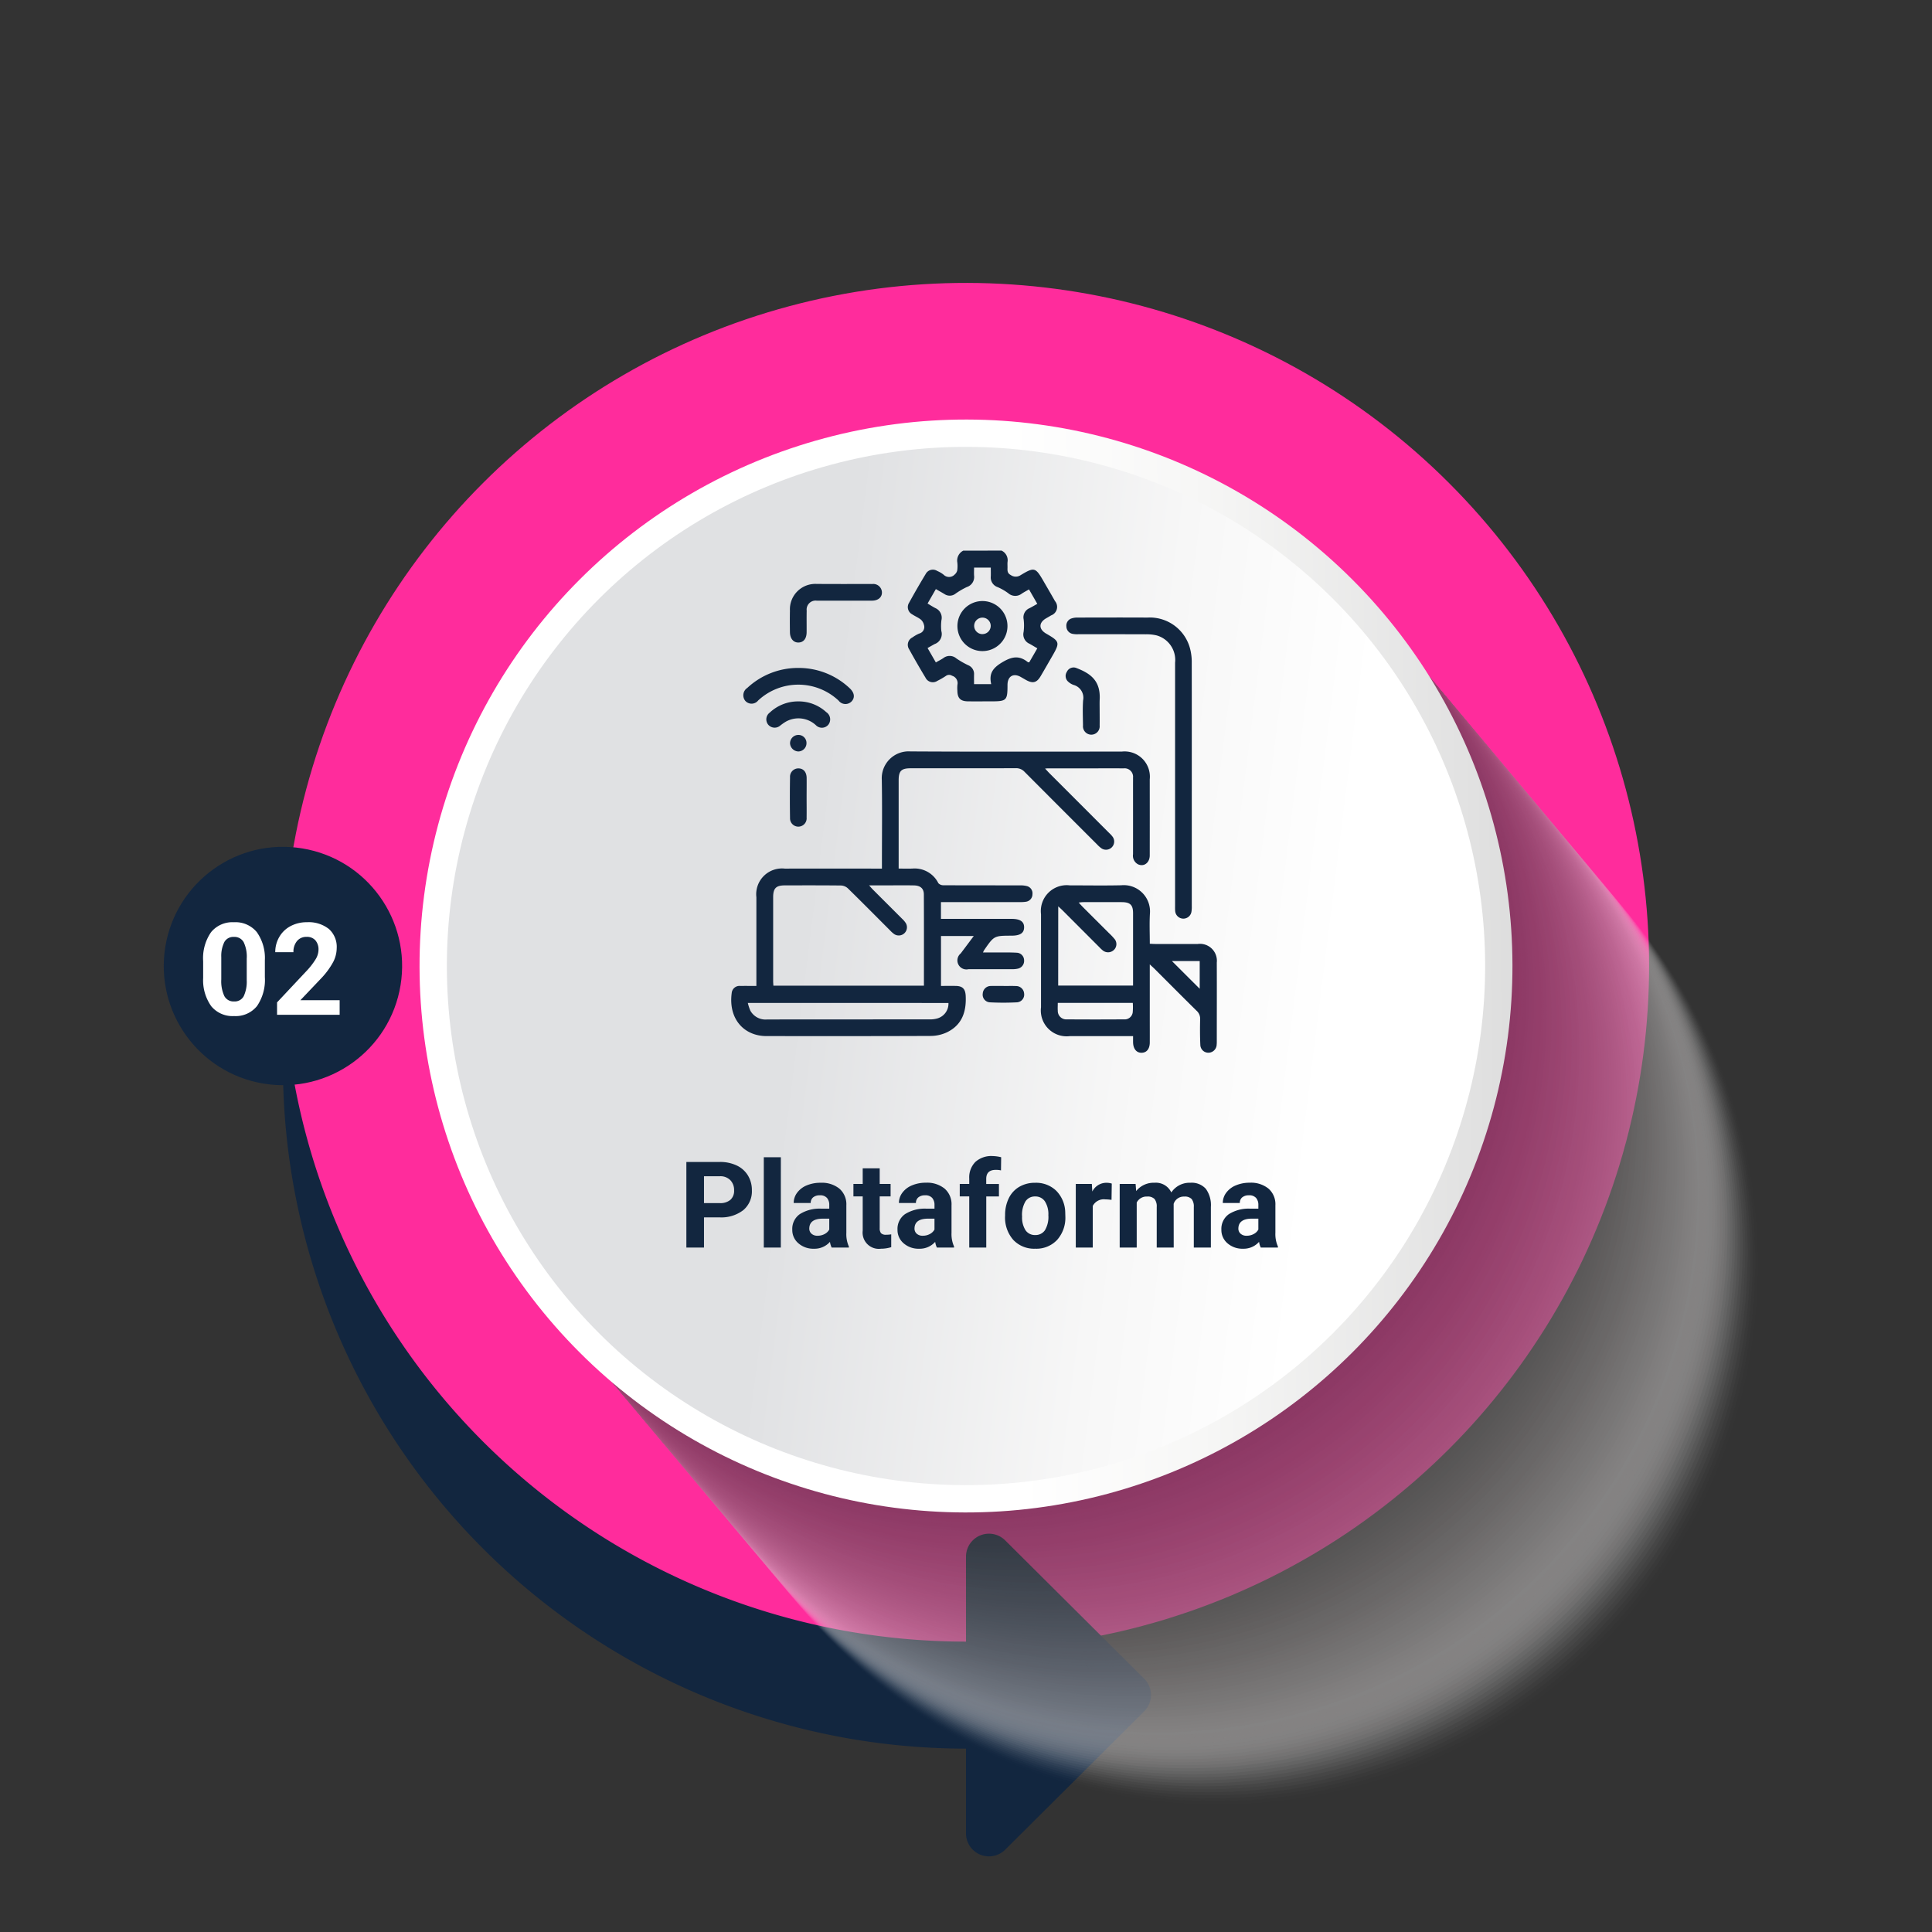 <svg xmlns="http://www.w3.org/2000/svg" xmlns:xlink="http://www.w3.org/1999/xlink" width="240.735" height="240.735" viewBox="0 0 240.735 240.735">
  <rect x="0" y="0" width="240.735" height="240.735" fill="#333333" stroke="none"/>
  <defs>
    <linearGradient id="linear-gradient" x1="0.317" y1="0.753" x2="0.831" y2="1.256" gradientUnits="objectBoundingBox">
      <stop offset="0" stop-color="#fff"/>
      <stop offset="0.231" stop-color="#f7f7f6"/>
      <stop offset="0.589" stop-color="#e1e1e1"/>
      <stop offset="1" stop-color="#c1c1c0"/>
    </linearGradient>
    <linearGradient id="linear-gradient-2" x1="0.495" y1="0.947" x2="0.182" y2="0.545" gradientUnits="objectBoundingBox">
      <stop offset="0" stop-color="#fff"/>
      <stop offset="0.38" stop-color="#f7f7f7"/>
      <stop offset="0.968" stop-color="#e1e2e4"/>
      <stop offset="0.994" stop-color="#e0e1e3"/>
    </linearGradient>
  </defs>
  <g id="Grupo_152012" data-name="Grupo 152012" transform="translate(-577.865 -1247.571)">
    <g id="Grupo_149862" data-name="Grupo 149862" transform="translate(101.77 -742.98)">
      <circle id="Elipse_5007" data-name="Elipse 5007" cx="85.113" cy="85.113" r="85.113" transform="translate(476.096 2110.919) rotate(-45)" fill="#ff2c9c"/>
      <path id="Trazado_188205" data-name="Trazado 188205" d="M833.444,749.478l-10.083,10.037-7.237,7.2a2.864,2.864,0,0,1-4.885-2.03V754.124a85.113,85.113,0,0,1-85.113-85.113q0-3.365.259-6.666a85.119,85.119,0,0,0,84.854,78.446V730.207a2.864,2.864,0,0,1,4.885-2.03l7.237,7.2,10.083,10.037A2.864,2.864,0,0,1,833.444,749.478Z" transform="translate(-214.777 1454.312)" fill="#12263f"/>
      <circle id="Elipse_5008" data-name="Elipse 5008" cx="14.85" cy="14.85" r="14.85" transform="translate(494.293 2123.171) rotate(-80.689)" fill="#12263f"/>
      <g id="Grupo_149828" data-name="Grupo 149828" transform="translate(529.27 2043.506)" opacity="0.6" style="mix-blend-mode: multiply;isolation: isolate">
        <path id="Trazado_187755" data-name="Trazado 187755" d="M900,720.613a67.261,67.261,0,1,1,67.26-67.262A67.338,67.338,0,0,1,900,720.613Z" transform="translate(-801.107 -548.382)" fill="#fff" opacity="0"/>
        <path id="Trazado_187756" data-name="Trazado 187756" d="M899.328,719.809a67.261,67.261,0,1,1,67.26-67.262A67.338,67.338,0,0,1,899.328,719.809Z" transform="translate(-800.747 -547.951)" fill="#f9f9f9" opacity="0.01"/>
        <path id="Trazado_187757" data-name="Trazado 187757" d="M898.655,719.006a67.261,67.261,0,1,1,67.26-67.262A67.338,67.338,0,0,1,898.655,719.006Z" transform="translate(-800.386 -547.522)" fill="#f4f3f3" opacity="0.02"/>
        <path id="Trazado_187758" data-name="Trazado 187758" d="M897.98,718.2a67.261,67.261,0,1,1,67.26-67.262A67.338,67.338,0,0,1,897.98,718.2Z" transform="translate(-800.025 -547.092)" fill="#f0efef" opacity="0.03"/>
        <path id="Trazado_187759" data-name="Trazado 187759" d="M897.307,717.4a67.261,67.261,0,1,1,67.26-67.262A67.337,67.337,0,0,1,897.307,717.4Z" transform="translate(-799.665 -546.662)" fill="#ecebeb" opacity="0.04"/>
        <path id="Trazado_187760" data-name="Trazado 187760" d="M896.633,716.6a67.261,67.261,0,1,1,67.26-67.262A67.338,67.338,0,0,1,896.633,716.6Z" transform="translate(-799.304 -546.232)" fill="#e9e7e7" opacity="0.05"/>
        <path id="Trazado_187761" data-name="Trazado 187761" d="M895.959,715.793a67.261,67.261,0,1,1,67.26-67.262A67.338,67.338,0,0,1,895.959,715.793Z" transform="translate(-798.944 -545.802)" fill="#e6e4e4" opacity="0.059"/>
        <path id="Trazado_187762" data-name="Trazado 187762" d="M895.285,714.99a67.261,67.261,0,1,1,67.261-67.262A67.338,67.338,0,0,1,895.285,714.99Z" transform="translate(-798.583 -545.372)" fill="#e3e1e1" opacity="0.069"/>
        <path id="Trazado_187763" data-name="Trazado 187763" d="M894.611,714.186a67.261,67.261,0,1,1,67.26-67.262A67.337,67.337,0,0,1,894.611,714.186Z" transform="translate(-798.222 -544.942)" fill="#e0dedd" opacity="0.079"/>
        <path id="Trazado_187764" data-name="Trazado 187764" d="M893.938,713.383a67.261,67.261,0,1,1,67.26-67.262A67.338,67.338,0,0,1,893.938,713.383Z" transform="translate(-797.861 -544.512)" fill="#dddbdb" opacity="0.089"/>
        <path id="Trazado_187765" data-name="Trazado 187765" d="M893.264,712.58a67.261,67.261,0,1,1,67.26-67.262A67.337,67.337,0,0,1,893.264,712.58Z" transform="translate(-797.501 -544.082)" fill="#dad8d8" opacity="0.099"/>
        <path id="Trazado_187766" data-name="Trazado 187766" d="M892.59,711.777a67.261,67.261,0,1,1,67.26-67.262A67.338,67.338,0,0,1,892.59,711.777Z" transform="translate(-797.14 -543.653)" fill="#d8d5d5" opacity="0.109"/>
        <path id="Trazado_187767" data-name="Trazado 187767" d="M891.916,710.973a67.261,67.261,0,1,1,67.26-67.262A67.338,67.338,0,0,1,891.916,710.973Z" transform="translate(-796.78 -543.222)" fill="#d5d2d2" opacity="0.119"/>
        <path id="Trazado_187768" data-name="Trazado 187768" d="M891.242,710.17a67.261,67.261,0,1,1,67.26-67.262A67.338,67.338,0,0,1,891.242,710.17Z" transform="translate(-796.419 -542.793)" fill="#d2d0cf" opacity="0.129"/>
        <path id="Trazado_187769" data-name="Trazado 187769" d="M890.568,709.367a67.261,67.261,0,1,1,67.26-67.262A67.338,67.338,0,0,1,890.568,709.367Z" transform="translate(-796.058 -542.363)" fill="#d0cdcd" opacity="0.139"/>
        <path id="Trazado_187770" data-name="Trazado 187770" d="M889.895,708.563a67.261,67.261,0,1,1,67.26-67.261A67.338,67.338,0,0,1,889.895,708.563Z" transform="translate(-795.698 -541.932)" fill="#cdcbca" opacity="0.149"/>
        <path id="Trazado_187771" data-name="Trazado 187771" d="M889.221,707.76a67.261,67.261,0,1,1,67.26-67.262A67.337,67.337,0,0,1,889.221,707.76Z" transform="translate(-795.337 -541.503)" fill="#cbc8c8" opacity="0.158"/>
        <path id="Trazado_187772" data-name="Trazado 187772" d="M888.547,706.957a67.261,67.261,0,1,1,67.26-67.262A67.338,67.338,0,0,1,888.547,706.957Z" transform="translate(-794.977 -541.073)" fill="#c8c5c5" opacity="0.168"/>
        <path id="Trazado_187773" data-name="Trazado 187773" d="M887.873,706.154a67.261,67.261,0,1,1,67.26-67.262A67.338,67.338,0,0,1,887.873,706.154Z" transform="translate(-794.616 -540.643)" fill="#c6c3c2" opacity="0.178"/>
        <path id="Trazado_187774" data-name="Trazado 187774" d="M887.2,705.35a67.261,67.261,0,1,1,67.261-67.262A67.338,67.338,0,0,1,887.2,705.35Z" transform="translate(-794.255 -540.213)" fill="#c3c0c0" opacity="0.188"/>
        <path id="Trazado_187775" data-name="Trazado 187775" d="M886.526,704.547a67.261,67.261,0,1,1,67.26-67.262A67.338,67.338,0,0,1,886.526,704.547Z" transform="translate(-793.894 -539.783)" fill="#c1bebe" opacity="0.198"/>
        <path id="Trazado_187776" data-name="Trazado 187776" d="M885.852,703.744a67.261,67.261,0,1,1,67.26-67.262A67.338,67.338,0,0,1,885.852,703.744Z" transform="translate(-793.534 -539.353)" fill="#bebbbb" opacity="0.208"/>
        <path id="Trazado_187777" data-name="Trazado 187777" d="M885.178,702.94a67.261,67.261,0,1,1,67.26-67.262A67.337,67.337,0,0,1,885.178,702.94Z" transform="translate(-793.173 -538.923)" fill="#bcb9b9" opacity="0.218"/>
        <path id="Trazado_187778" data-name="Trazado 187778" d="M884.5,702.137a67.261,67.261,0,1,1,67.26-67.262A67.337,67.337,0,0,1,884.5,702.137Z" transform="translate(-792.813 -538.493)" fill="#bab7b6" opacity="0.228"/>
        <path id="Trazado_187779" data-name="Trazado 187779" d="M883.83,701.334a67.261,67.261,0,1,1,67.26-67.262A67.338,67.338,0,0,1,883.83,701.334Z" transform="translate(-792.452 -538.064)" fill="#b8b4b4" opacity="0.238"/>
        <path id="Trazado_187780" data-name="Trazado 187780" d="M883.156,700.53a67.261,67.261,0,1,1,67.261-67.262A67.338,67.338,0,0,1,883.156,700.53Z" transform="translate(-792.091 -537.633)" fill="#b5b2b2" opacity="0.248"/>
        <path id="Trazado_187781" data-name="Trazado 187781" d="M882.483,699.727a67.261,67.261,0,1,1,67.26-67.262A67.338,67.338,0,0,1,882.483,699.727Z" transform="translate(-791.73 -537.203)" fill="#b3b0af" opacity="0.257"/>
        <path id="Trazado_187782" data-name="Trazado 187782" d="M881.809,698.924a67.261,67.261,0,1,1,67.26-67.262A67.338,67.338,0,0,1,881.809,698.924Z" transform="translate(-791.37 -536.774)" fill="#b1adad" opacity="0.267"/>
        <path id="Trazado_187783" data-name="Trazado 187783" d="M881.135,698.121a67.261,67.261,0,1,1,67.26-67.262A67.337,67.337,0,0,1,881.135,698.121Z" transform="translate(-791.01 -536.344)" fill="#afabab" opacity="0.277"/>
        <path id="Trazado_187784" data-name="Trazado 187784" d="M880.461,697.317a67.261,67.261,0,1,1,67.26-67.262A67.337,67.337,0,0,1,880.461,697.317Z" transform="translate(-790.649 -535.914)" fill="#ada9a9" opacity="0.287"/>
        <path id="Trazado_187785" data-name="Trazado 187785" d="M879.787,696.514a67.261,67.261,0,1,1,67.26-67.262A67.338,67.338,0,0,1,879.787,696.514Z" transform="translate(-790.288 -535.484)" fill="#aaa7a6" opacity="0.297"/>
        <path id="Trazado_187786" data-name="Trazado 187786" d="M879.113,695.711a67.261,67.261,0,1,1,67.261-67.262A67.338,67.338,0,0,1,879.113,695.711Z" transform="translate(-789.927 -535.054)" fill="#a8a4a4" opacity="0.307"/>
        <path id="Trazado_187787" data-name="Trazado 187787" d="M878.44,694.908a67.261,67.261,0,1,1,67.26-67.262A67.338,67.338,0,0,1,878.44,694.908Z" transform="translate(-789.567 -534.624)" fill="#a6a2a2" opacity="0.317"/>
        <path id="Trazado_187788" data-name="Trazado 187788" d="M877.766,694.1a67.261,67.261,0,1,1,67.26-67.262A67.338,67.338,0,0,1,877.766,694.1Z" transform="translate(-789.206 -534.194)" fill="#a4a0a0" opacity="0.327"/>
        <path id="Trazado_187789" data-name="Trazado 187789" d="M877.092,693.3a67.261,67.261,0,1,1,67.26-67.262A67.337,67.337,0,0,1,877.092,693.3Z" transform="translate(-788.846 -533.764)" fill="#a29e9e" opacity="0.337"/>
        <path id="Trazado_187790" data-name="Trazado 187790" d="M876.418,692.5a67.261,67.261,0,1,1,67.26-67.262A67.337,67.337,0,0,1,876.418,692.5Z" transform="translate(-788.485 -533.334)" fill="#a09c9c" opacity="0.347"/>
        <path id="Trazado_187791" data-name="Trazado 187791" d="M875.744,691.694A67.261,67.261,0,1,1,943,624.433,67.338,67.338,0,0,1,875.744,691.694Z" transform="translate(-788.124 -532.904)" fill="#9e9a9a" opacity="0.356"/>
        <path id="Trazado_187792" data-name="Trazado 187792" d="M875.07,690.891a67.261,67.261,0,1,1,67.26-67.262A67.338,67.338,0,0,1,875.07,690.891Z" transform="translate(-787.763 -532.474)" fill="#9c9898" opacity="0.366"/>
        <path id="Trazado_187793" data-name="Trazado 187793" d="M874.4,690.088a67.261,67.261,0,1,1,67.26-67.262A67.338,67.338,0,0,1,874.4,690.088Z" transform="translate(-787.403 -532.044)" fill="#9a9696" opacity="0.376"/>
        <path id="Trazado_187794" data-name="Trazado 187794" d="M873.723,689.284a67.261,67.261,0,1,1,67.26-67.262A67.338,67.338,0,0,1,873.723,689.284Z" transform="translate(-787.042 -531.614)" fill="#989494" opacity="0.386"/>
        <path id="Trazado_187795" data-name="Trazado 187795" d="M873.049,688.481a67.261,67.261,0,1,1,67.26-67.262A67.337,67.337,0,0,1,873.049,688.481Z" transform="translate(-786.682 -531.184)" fill="#969292" opacity="0.396"/>
        <path id="Trazado_187796" data-name="Trazado 187796" d="M872.375,687.678a67.261,67.261,0,1,1,67.26-67.262A67.337,67.337,0,0,1,872.375,687.678Z" transform="translate(-786.321 -530.755)" fill="#949090" opacity="0.406"/>
        <path id="Trazado_187797" data-name="Trazado 187797" d="M871.7,686.875a67.261,67.261,0,1,1,67.26-67.262A67.338,67.338,0,0,1,871.7,686.875Z" transform="translate(-785.96 -530.325)" fill="#928e8e" opacity="0.416"/>
        <path id="Trazado_187798" data-name="Trazado 187798" d="M871.027,686.071a67.261,67.261,0,1,1,67.26-67.262A67.338,67.338,0,0,1,871.027,686.071Z" transform="translate(-785.6 -529.895)" fill="#908c8c" opacity="0.426"/>
        <path id="Trazado_187799" data-name="Trazado 187799" d="M870.353,685.268a67.261,67.261,0,1,1,67.261-67.262A67.338,67.338,0,0,1,870.353,685.268Z" transform="translate(-785.239 -529.465)" fill="#8e8a8a" opacity="0.436"/>
        <path id="Trazado_187800" data-name="Trazado 187800" d="M869.68,684.465A67.261,67.261,0,1,1,936.94,617.2,67.338,67.338,0,0,1,869.68,684.465Z" transform="translate(-784.878 -529.035)" fill="#8c8888" opacity="0.446"/>
        <path id="Trazado_187801" data-name="Trazado 187801" d="M869.006,683.662a67.261,67.261,0,1,1,67.26-67.262A67.338,67.338,0,0,1,869.006,683.662Z" transform="translate(-784.517 -528.605)" fill="#8b8787" opacity="0.455"/>
        <path id="Trazado_187802" data-name="Trazado 187802" d="M868.332,682.858a67.261,67.261,0,1,1,67.26-67.262A67.337,67.337,0,0,1,868.332,682.858Z" transform="translate(-784.157 -528.175)" fill="#898585" opacity="0.465"/>
        <path id="Trazado_187803" data-name="Trazado 187803" d="M867.658,682.055a67.261,67.261,0,1,1,67.26-67.262A67.338,67.338,0,0,1,867.658,682.055Z" transform="translate(-783.797 -527.745)" fill="#878383" opacity="0.475"/>
        <path id="Trazado_187804" data-name="Trazado 187804" d="M866.984,681.252a67.261,67.261,0,1,1,67.26-67.262A67.338,67.338,0,0,1,866.984,681.252Z" transform="translate(-783.436 -527.315)" fill="#858181" opacity="0.485"/>
        <path id="Trazado_187805" data-name="Trazado 187805" d="M866.31,680.448a67.261,67.261,0,1,1,67.261-67.261A67.338,67.338,0,0,1,866.31,680.448Z" transform="translate(-783.075 -526.885)" fill="#847f7f" opacity="0.495"/>
        <path id="Trazado_187806" data-name="Trazado 187806" d="M865.637,679.645a67.261,67.261,0,1,1,67.26-67.262A67.338,67.338,0,0,1,865.637,679.645Z" transform="translate(-782.714 -526.455)" fill="#827e7e" opacity="0.505"/>
        <path id="Trazado_187807" data-name="Trazado 187807" d="M864.963,678.842a67.261,67.261,0,1,1,67.26-67.262A67.338,67.338,0,0,1,864.963,678.842Z" transform="translate(-782.354 -526.025)" fill="#807c7c" opacity="0.515"/>
        <path id="Trazado_187808" data-name="Trazado 187808" d="M864.289,678.039a67.261,67.261,0,1,1,67.26-67.262A67.337,67.337,0,0,1,864.289,678.039Z" transform="translate(-781.994 -525.596)" fill="#7e7a7a" opacity="0.525"/>
        <path id="Trazado_187809" data-name="Trazado 187809" d="M863.615,677.235a67.261,67.261,0,1,1,67.26-67.262A67.338,67.338,0,0,1,863.615,677.235Z" transform="translate(-781.633 -525.165)" fill="#7c7879" opacity="0.535"/>
        <path id="Trazado_187810" data-name="Trazado 187810" d="M862.941,676.432A67.261,67.261,0,1,1,930.2,609.17,67.338,67.338,0,0,1,862.941,676.432Z" transform="translate(-781.272 -524.736)" fill="#7b7777" opacity="0.545"/>
        <path id="Trazado_187811" data-name="Trazado 187811" d="M862.267,675.629a67.261,67.261,0,1,1,67.261-67.262A67.338,67.338,0,0,1,862.267,675.629Z" transform="translate(-780.911 -524.306)" fill="#797575" opacity="0.554"/>
        <path id="Trazado_187812" data-name="Trazado 187812" d="M861.594,674.825a67.261,67.261,0,1,1,67.26-67.262A67.338,67.338,0,0,1,861.594,674.825Z" transform="translate(-780.55 -523.875)" fill="#777474" opacity="0.564"/>
        <path id="Trazado_187813" data-name="Trazado 187813" d="M860.92,674.022a67.261,67.261,0,1,1,67.26-67.262A67.338,67.338,0,0,1,860.92,674.022Z" transform="translate(-780.19 -523.446)" fill="#767272" opacity="0.574"/>
        <path id="Trazado_187814" data-name="Trazado 187814" d="M860.246,673.219a67.261,67.261,0,1,1,67.26-67.262A67.337,67.337,0,0,1,860.246,673.219Z" transform="translate(-779.829 -523.016)" fill="#747070" opacity="0.584"/>
        <path id="Trazado_187815" data-name="Trazado 187815" d="M859.572,672.416a67.261,67.261,0,1,1,67.26-67.262A67.338,67.338,0,0,1,859.572,672.416Z" transform="translate(-779.469 -522.586)" fill="#726f6f" opacity="0.594"/>
        <path id="Trazado_187816" data-name="Trazado 187816" d="M858.9,671.612a67.261,67.261,0,1,1,67.26-67.262A67.338,67.338,0,0,1,858.9,671.612Z" transform="translate(-779.108 -522.156)" fill="#716d6d" opacity="0.604"/>
        <path id="Trazado_187817" data-name="Trazado 187817" d="M858.224,670.809a67.261,67.261,0,1,1,67.26-67.262A67.338,67.338,0,0,1,858.224,670.809Z" transform="translate(-778.747 -521.726)" fill="#6f6c6c" opacity="0.614"/>
        <path id="Trazado_187818" data-name="Trazado 187818" d="M857.551,670.006a67.261,67.261,0,1,1,67.26-67.262A67.338,67.338,0,0,1,857.551,670.006Z" transform="translate(-778.387 -521.296)" fill="#6e6a6a" opacity="0.624"/>
        <path id="Trazado_187819" data-name="Trazado 187819" d="M856.876,669.2a67.261,67.261,0,1,1,67.26-67.262A67.338,67.338,0,0,1,856.876,669.2Z" transform="translate(-778.026 -520.866)" fill="#6c6969" opacity="0.634"/>
        <path id="Trazado_187820" data-name="Trazado 187820" d="M856.2,668.4a67.261,67.261,0,1,1,67.26-67.262A67.338,67.338,0,0,1,856.2,668.4Z" transform="translate(-777.665 -520.436)" fill="#6b6767" opacity="0.644"/>
        <path id="Trazado_187821" data-name="Trazado 187821" d="M855.529,667.6a67.261,67.261,0,1,1,67.26-67.262A67.338,67.338,0,0,1,855.529,667.6Z" transform="translate(-777.305 -520.007)" fill="#696666" opacity="0.653"/>
        <path id="Trazado_187822" data-name="Trazado 187822" d="M854.855,666.793a67.261,67.261,0,1,1,67.26-67.262A67.338,67.338,0,0,1,854.855,666.793Z" transform="translate(-776.944 -519.577)" fill="#686464" opacity="0.663"/>
        <path id="Trazado_187823" data-name="Trazado 187823" d="M854.181,665.989a67.261,67.261,0,1,1,67.26-67.262A67.338,67.338,0,0,1,854.181,665.989Z" transform="translate(-776.583 -519.146)" fill="#666363" opacity="0.673"/>
        <path id="Trazado_187824" data-name="Trazado 187824" d="M853.508,665.186a67.261,67.261,0,1,1,67.26-67.262A67.338,67.338,0,0,1,853.508,665.186Z" transform="translate(-776.223 -518.717)" fill="#656261" opacity="0.683"/>
        <path id="Trazado_187825" data-name="Trazado 187825" d="M852.834,664.383a67.261,67.261,0,1,1,67.26-67.262A67.338,67.338,0,0,1,852.834,664.383Z" transform="translate(-775.862 -518.287)" fill="#646060" opacity="0.693"/>
        <path id="Trazado_187826" data-name="Trazado 187826" d="M852.16,663.579a67.261,67.261,0,1,1,67.26-67.262A67.338,67.338,0,0,1,852.16,663.579Z" transform="translate(-775.502 -517.857)" fill="#625f5f" opacity="0.703"/>
        <path id="Trazado_187827" data-name="Trazado 187827" d="M851.486,662.776a67.261,67.261,0,1,1,67.26-67.262A67.337,67.337,0,0,1,851.486,662.776Z" transform="translate(-775.141 -517.427)" fill="#615d5d" opacity="0.713"/>
        <path id="Trazado_187828" data-name="Trazado 187828" d="M850.812,661.973a67.261,67.261,0,1,1,67.26-67.262A67.338,67.338,0,0,1,850.812,661.973Z" transform="translate(-774.78 -516.997)" fill="#5f5c5c" opacity="0.723"/>
        <path id="Trazado_187829" data-name="Trazado 187829" d="M850.138,661.17A67.261,67.261,0,1,1,917.4,593.908,67.338,67.338,0,0,1,850.138,661.17Z" transform="translate(-774.42 -516.567)" fill="#5e5b5b" opacity="0.733"/>
        <path id="Trazado_187830" data-name="Trazado 187830" d="M849.465,660.366a67.261,67.261,0,1,1,67.26-67.262A67.338,67.338,0,0,1,849.465,660.366Z" transform="translate(-774.059 -516.137)" fill="#5d5959" opacity="0.743"/>
        <path id="Trazado_187831" data-name="Trazado 187831" d="M848.791,659.563a67.261,67.261,0,1,1,67.26-67.262A67.338,67.338,0,0,1,848.791,659.563Z" transform="translate(-773.698 -515.707)" fill="#5b5858" opacity="0.752"/>
        <path id="Trazado_187832" data-name="Trazado 187832" d="M848.117,658.76a67.261,67.261,0,1,1,67.26-67.262A67.338,67.338,0,0,1,848.117,658.76Z" transform="translate(-773.338 -515.277)" fill="#5a5757" opacity="0.762"/>
        <path id="Trazado_187833" data-name="Trazado 187833" d="M847.443,657.957A67.261,67.261,0,1,1,914.7,590.7,67.338,67.338,0,0,1,847.443,657.957Z" transform="translate(-772.977 -514.848)" fill="#585655" opacity="0.772"/>
        <path id="Trazado_187834" data-name="Trazado 187834" d="M846.769,657.153a67.261,67.261,0,1,1,67.26-67.262A67.338,67.338,0,0,1,846.769,657.153Z" transform="translate(-772.617 -514.417)" fill="#575454" opacity="0.782"/>
        <path id="Trazado_187835" data-name="Trazado 187835" d="M846.1,656.35a67.261,67.261,0,1,1,67.261-67.262A67.338,67.338,0,0,1,846.1,656.35Z" transform="translate(-772.256 -513.987)" fill="#565353" opacity="0.792"/>
        <path id="Trazado_187836" data-name="Trazado 187836" d="M845.421,655.547a67.261,67.261,0,1,1,67.261-67.262A67.338,67.338,0,0,1,845.421,655.547Z" transform="translate(-771.895 -513.558)" fill="#545252" opacity="0.802"/>
        <path id="Trazado_187837" data-name="Trazado 187837" d="M844.748,654.743a67.261,67.261,0,1,1,67.26-67.262A67.338,67.338,0,0,1,844.748,654.743Z" transform="translate(-771.534 -513.127)" fill="#535151" opacity="0.812"/>
        <path id="Trazado_187838" data-name="Trazado 187838" d="M844.074,653.94a67.261,67.261,0,1,1,67.26-67.262A67.337,67.337,0,0,1,844.074,653.94Z" transform="translate(-771.174 -512.698)" fill="#52504f" opacity="0.822"/>
        <path id="Trazado_187839" data-name="Trazado 187839" d="M843.4,653.137a67.261,67.261,0,1,1,67.26-67.262A67.337,67.337,0,0,1,843.4,653.137Z" transform="translate(-770.813 -512.268)" fill="#514e4e" opacity="0.832"/>
        <path id="Trazado_187840" data-name="Trazado 187840" d="M842.726,652.333a67.261,67.261,0,1,1,67.26-67.261A67.337,67.337,0,0,1,842.726,652.333Z" transform="translate(-770.453 -511.838)" fill="#4f4d4d" opacity="0.842"/>
        <path id="Trazado_187841" data-name="Trazado 187841" d="M842.052,651.53a67.261,67.261,0,1,1,67.26-67.262A67.338,67.338,0,0,1,842.052,651.53Z" transform="translate(-770.092 -511.408)" fill="#4e4c4c" opacity="0.851"/>
        <path id="Trazado_187842" data-name="Trazado 187842" d="M841.378,650.727a67.261,67.261,0,1,1,67.261-67.262A67.338,67.338,0,0,1,841.378,650.727Z" transform="translate(-769.731 -510.978)" fill="#4d4b4b" opacity="0.861"/>
        <path id="Trazado_187843" data-name="Trazado 187843" d="M840.7,649.924a67.261,67.261,0,1,1,67.26-67.262A67.338,67.338,0,0,1,840.7,649.924Z" transform="translate(-769.37 -510.548)" fill="#4c4a4a" opacity="0.871"/>
        <path id="Trazado_187844" data-name="Trazado 187844" d="M840.031,649.12a67.261,67.261,0,1,1,67.26-67.262A67.338,67.338,0,0,1,840.031,649.12Z" transform="translate(-769.01 -510.118)" fill="#4b4949" opacity="0.881"/>
        <path id="Trazado_187845" data-name="Trazado 187845" d="M839.357,648.317a67.261,67.261,0,1,1,67.26-67.262A67.337,67.337,0,0,1,839.357,648.317Z" transform="translate(-768.649 -509.688)" fill="#494848" opacity="0.891"/>
        <path id="Trazado_187846" data-name="Trazado 187846" d="M838.683,647.514a67.261,67.261,0,1,1,67.26-67.262A67.338,67.338,0,0,1,838.683,647.514Z" transform="translate(-768.289 -509.258)" fill="#484747" opacity="0.901"/>
        <path id="Trazado_187847" data-name="Trazado 187847" d="M838.009,646.711a67.261,67.261,0,1,1,67.26-67.262A67.338,67.338,0,0,1,838.009,646.711Z" transform="translate(-767.928 -508.829)" fill="#474646" opacity="0.911"/>
        <path id="Trazado_187848" data-name="Trazado 187848" d="M837.335,645.907A67.261,67.261,0,1,1,904.6,578.645,67.338,67.338,0,0,1,837.335,645.907Z" transform="translate(-767.567 -508.398)" fill="#464545" opacity="0.921"/>
        <path id="Trazado_187849" data-name="Trazado 187849" d="M836.661,645.1a67.261,67.261,0,1,1,67.26-67.262A67.338,67.338,0,0,1,836.661,645.1Z" transform="translate(-767.206 -507.968)" fill="#454444" opacity="0.931"/>
        <path id="Trazado_187850" data-name="Trazado 187850" d="M835.988,644.3a67.261,67.261,0,1,1,67.26-67.262A67.338,67.338,0,0,1,835.988,644.3Z" transform="translate(-766.846 -507.539)" fill="#444343" opacity="0.941"/>
        <path id="Trazado_187851" data-name="Trazado 187851" d="M835.314,643.5a67.261,67.261,0,1,1,67.26-67.261A67.337,67.337,0,0,1,835.314,643.5Z" transform="translate(-766.486 -507.108)" fill="#424242" opacity="0.95"/>
        <path id="Trazado_187852" data-name="Trazado 187852" d="M834.64,642.694a67.261,67.261,0,1,1,67.26-67.262A67.338,67.338,0,0,1,834.64,642.694Z" transform="translate(-766.125 -506.679)" fill="#414141" opacity="0.96"/>
        <path id="Trazado_187853" data-name="Trazado 187853" d="M833.966,641.891a67.261,67.261,0,1,1,67.26-67.262A67.338,67.338,0,0,1,833.966,641.891Z" transform="translate(-765.764 -506.249)" fill="#404040" opacity="0.97"/>
        <path id="Trazado_187854" data-name="Trazado 187854" d="M833.292,641.087a67.261,67.261,0,1,1,67.261-67.262A67.338,67.338,0,0,1,833.292,641.087Z" transform="translate(-765.403 -505.819)" fill="#3f3f3f" opacity="0.98"/>
        <path id="Trazado_187855" data-name="Trazado 187855" d="M832.619,640.284a67.261,67.261,0,1,1,67.26-67.262A67.338,67.338,0,0,1,832.619,640.284Z" transform="translate(-765.043 -505.389)" fill="#3e3e3e" opacity="0.99"/>
        <path id="Trazado_187856" data-name="Trazado 187856" d="M831.945,639.481a67.261,67.261,0,1,1,67.26-67.262A67.338,67.338,0,0,1,831.945,639.481Z" transform="translate(-764.682 -504.959)" fill="#3d3d3d"/>
      </g>
      <g id="Grupo_149829" data-name="Grupo 149829" transform="translate(500.169 2014.625)">
        <g id="Grupo_149805" data-name="Grupo 149805" transform="translate(0 0)">
          <circle id="Elipse_4997" data-name="Elipse 4997" cx="68.09" cy="68.09" r="68.09" transform="translate(0 96.294) rotate(-45)" fill="url(#linear-gradient)"/>
          <circle id="Elipse_4998" data-name="Elipse 4998" cx="64.686" cy="64.686" r="64.686" transform="translate(4.815 96.294) rotate(-45)" fill="url(#linear-gradient-2)"/>
        </g>
        <path id="Trazado_194447" data-name="Trazado 194447" d="M3.149-3.757V0H.952V-10.664h4.16a4.813,4.813,0,0,1,2.113.439,3.238,3.238,0,0,1,1.4,1.249,3.482,3.482,0,0,1,.491,1.842A3.062,3.062,0,0,1,8.046-4.662a4.469,4.469,0,0,1-2.97.9Zm0-1.78H5.112a1.93,1.93,0,0,0,1.329-.41A1.492,1.492,0,0,0,6.9-7.119a1.759,1.759,0,0,0-.461-1.267,1.724,1.724,0,0,0-1.274-.5H3.149ZM12.722,0H10.6V-11.25h2.124Zm6.335,0a2.351,2.351,0,0,1-.212-.71,2.561,2.561,0,0,1-2,.857,2.814,2.814,0,0,1-1.93-.674,2.167,2.167,0,0,1-.765-1.7,2.24,2.24,0,0,1,.934-1.934,4.608,4.608,0,0,1,2.7-.681h.974V-5.3a1.306,1.306,0,0,0-.282-.879,1.109,1.109,0,0,0-.89-.33,1.261,1.261,0,0,0-.839.256.871.871,0,0,0-.3.7H14.326a2.126,2.126,0,0,1,.425-1.274,2.808,2.808,0,0,1,1.2-.919A4.378,4.378,0,0,1,17.7-8.071a3.459,3.459,0,0,1,2.325.736,2.575,2.575,0,0,1,.861,2.069v3.435A3.789,3.789,0,0,0,21.2-.125V0Zm-1.75-1.472a1.823,1.823,0,0,0,.864-.209,1.371,1.371,0,0,0,.586-.56V-3.6h-.791q-1.589,0-1.692,1.1l-.007.125a.847.847,0,0,0,.278.652A1.081,1.081,0,0,0,17.307-1.472Zm7.734-8.4v1.948H26.4v1.553H25.042v3.955a.944.944,0,0,0,.168.63.846.846,0,0,0,.645.19,3.376,3.376,0,0,0,.623-.051v1.6A4.358,4.358,0,0,1,25.2.146,2.021,2.021,0,0,1,22.925-2.1v-4.27H21.768V-7.925h1.157V-9.873ZM32.168,0a2.351,2.351,0,0,1-.212-.71,2.561,2.561,0,0,1-2,.857,2.814,2.814,0,0,1-1.93-.674,2.167,2.167,0,0,1-.765-1.7,2.24,2.24,0,0,1,.934-1.934,4.608,4.608,0,0,1,2.7-.681h.974V-5.3a1.306,1.306,0,0,0-.282-.879,1.109,1.109,0,0,0-.89-.33,1.261,1.261,0,0,0-.839.256.871.871,0,0,0-.3.7H27.437a2.126,2.126,0,0,1,.425-1.274,2.808,2.808,0,0,1,1.2-.919,4.378,4.378,0,0,1,1.743-.333,3.459,3.459,0,0,1,2.325.736,2.575,2.575,0,0,1,.861,2.069v3.435a3.789,3.789,0,0,0,.315,1.707V0Zm-1.75-1.472a1.823,1.823,0,0,0,.864-.209,1.371,1.371,0,0,0,.586-.56V-3.6h-.791q-1.589,0-1.692,1.1l-.007.125a.847.847,0,0,0,.278.652A1.081,1.081,0,0,0,30.417-1.472ZM36.2,0V-6.372H35.017V-7.925H36.2V-8.6a2.736,2.736,0,0,1,.765-2.069A2.964,2.964,0,0,1,39.1-11.4a4.948,4.948,0,0,1,1.077.146l-.022,1.641a2.7,2.7,0,0,0-.645-.066q-1.194,0-1.194,1.121v.637H39.9v1.553H38.32V0Zm4.468-4.036a4.7,4.7,0,0,1,.454-2.1,3.324,3.324,0,0,1,1.307-1.428,3.814,3.814,0,0,1,1.981-.505,3.609,3.609,0,0,1,2.618.981,3.939,3.939,0,0,1,1.132,2.666l.015.542A4.142,4.142,0,0,1,47.153-.956a3.539,3.539,0,0,1-2.732,1.1,3.556,3.556,0,0,1-2.736-1.1A4.215,4.215,0,0,1,40.664-3.94Zm2.117.15a2.962,2.962,0,0,0,.425,1.727,1.4,1.4,0,0,0,1.216.6,1.4,1.4,0,0,0,1.2-.591,3.241,3.241,0,0,0,.432-1.889,2.933,2.933,0,0,0-.432-1.716,1.4,1.4,0,0,0-1.216-.609,1.382,1.382,0,0,0-1.2.605A3.3,3.3,0,0,0,42.781-3.885ZM53.928-5.94A5.751,5.751,0,0,0,53.167-6a1.55,1.55,0,0,0-1.575.813V0H49.475V-7.925h2l.059.945A1.961,1.961,0,0,1,53.3-8.071a2.218,2.218,0,0,1,.659.1Zm3-1.985L57-7.039a2.785,2.785,0,0,1,2.278-1.033,2.114,2.114,0,0,1,2.1,1.208,2.721,2.721,0,0,1,2.38-1.208,2.364,2.364,0,0,1,1.919.751,3.451,3.451,0,0,1,.63,2.26V0H64.182V-5.054a1.509,1.509,0,0,0-.264-.985,1.169,1.169,0,0,0-.93-.311,1.321,1.321,0,0,0-1.318.908L61.677,0H59.561V-5.046a1.491,1.491,0,0,0-.271-1,1.18,1.18,0,0,0-.923-.308,1.372,1.372,0,0,0-1.3.747V0H54.946V-7.925ZM72.524,0a2.351,2.351,0,0,1-.212-.71,2.561,2.561,0,0,1-2,.857,2.814,2.814,0,0,1-1.93-.674,2.167,2.167,0,0,1-.765-1.7,2.24,2.24,0,0,1,.934-1.934,4.608,4.608,0,0,1,2.7-.681h.974V-5.3a1.306,1.306,0,0,0-.282-.879,1.109,1.109,0,0,0-.89-.33,1.261,1.261,0,0,0-.839.256.871.871,0,0,0-.3.7H67.793a2.126,2.126,0,0,1,.425-1.274,2.808,2.808,0,0,1,1.2-.919,4.378,4.378,0,0,1,1.743-.333,3.459,3.459,0,0,1,2.325.736,2.575,2.575,0,0,1,.861,2.069v3.435a3.789,3.789,0,0,0,.315,1.707V0Zm-1.75-1.472a1.823,1.823,0,0,0,.864-.209,1.371,1.371,0,0,0,.586-.56V-3.6h-.791q-1.589,0-1.692,1.1l-.007.125a.847.847,0,0,0,.278.652A1.081,1.081,0,0,0,70.774-1.472Z" transform="translate(60.498 131.375)" fill="#12263f"/>
        <g id="tMun8l.tif" transform="translate(60.129 -531.29)">
          <g id="Grupo_149871" data-name="Grupo 149871" transform="translate(6.912 575.824)">
            <path id="Trazado_188235" data-name="Trazado 188235" d="M198.261,575.824a1.326,1.326,0,0,1,.746,1.406c-.025.242,0,.488-.005.732-.011.369-.024.684.407.907a1.074,1.074,0,0,0,1.215.021c1.724-1.042,1.865-.989,2.864.739.478.828.962,1.652,1.431,2.485a1.124,1.124,0,0,1-.479,1.781c-.209.126-.421.247-.632.369-.934.543-.931,1.355.008,1.9,1.706.983,1.74,1.113.753,2.821-.478.828-.95,1.659-1.436,2.482s-.978.95-1.825.477c-.213-.119-.423-.243-.635-.365-.936-.539-1.67-.1-1.671.99,0,1.93-.108,2.038-2.039,2.038-.957,0-1.914.01-2.87,0s-1.326-.385-1.337-1.334a4.315,4.315,0,0,1,.006-.732.955.955,0,0,0-.669-1.123.678.678,0,0,0-.772.024,9.377,9.377,0,0,1-1.056.61,1.012,1.012,0,0,1-1.476-.389q-1.056-1.75-2.042-3.541a1.02,1.02,0,0,1,.4-1.475,4.6,4.6,0,0,1,.845-.486.841.841,0,0,0,.6-1.084,1.272,1.272,0,0,0-.383-.655c-.331-.263-.739-.426-1.093-.664a1.014,1.014,0,0,1-.379-1.434q1-1.817,2.074-3.592a1.008,1.008,0,0,1,1.436-.372,3.452,3.452,0,0,1,.788.461.959.959,0,0,0,1.4-.033.926.926,0,0,0,.306-.512,4.052,4.052,0,0,0,.009-.975,1.386,1.386,0,0,1,.742-1.473ZM202.717,588c-.359-.21-.666-.4-.986-.574a1.271,1.271,0,0,1-.724-1.457,6.3,6.3,0,0,0,.007-1.579,1.234,1.234,0,0,1,.729-1.393c.321-.159.627-.347.971-.54l-1.033-1.8c-.345.2-.633.349-.9.527a1.319,1.319,0,0,1-1.685-.05,6.728,6.728,0,0,0-1.314-.758,1.266,1.266,0,0,1-.863-1.323c.016-.375,0-.751,0-1.113h-2.082c0,.356-.021.679,0,1a1.311,1.311,0,0,1-.9,1.422,9.492,9.492,0,0,0-1.415.828,1.164,1.164,0,0,1-1.367.052c-.343-.206-.693-.4-1.08-.624l-1.033,1.8c.359.211.661.413.984.575a1.308,1.308,0,0,1,.741,1.512,6.1,6.1,0,0,0-.011,1.333,1.327,1.327,0,0,1-.84,1.633c-.281.156-.561.315-.874.492l1.033,1.795c.342-.2.65-.348.931-.539a1.282,1.282,0,0,1,1.628.043,10.631,10.631,0,0,0,1.475.846,1.164,1.164,0,0,1,.724,1.16c-.009.4,0,.8,0,1.193h2.139c-.321-1.392.268-2.073,1.457-2.77s2.078-.8,3.113.034c.025.02.075.008.169.015Z" transform="translate(-164.578 -575.824)" fill="#12263f"/>
            <path id="Trazado_188236" data-name="Trazado 188236" d="M46.017,782.268c.208.223.351.385.5.537q3.758,3.761,7.516,7.52a3,3,0,0,1,.441.5,1.019,1.019,0,0,1-1.394,1.41,3.251,3.251,0,0,1-.55-.479q-4.541-4.533-9.069-9.078a1.422,1.422,0,0,0-1.12-.452c-4.359.015-8.717.008-13.076.009-1.158,0-1.49.331-1.491,1.488q0,5.163,0,10.327v.684c.593,0,1.135.009,1.677,0a3.3,3.3,0,0,1,3.269,1.817.849.849,0,0,0,.648.259c3.177.016,6.355.009,9.532.015a3.16,3.16,0,0,1,.845.088.927.927,0,0,1,.7,1.017.939.939,0,0,1-.812.935,4.12,4.12,0,0,1-.73.043q-4.583,0-9.165,0h-.695V801h.7q4.063,0,8.127,0c1.046,0,1.544.347,1.535,1.06s-.5,1.03-1.562,1.033c-2.178.006-2.178.006-3.411,1.791-.043.062-.071.135-.154.3.649,0,1.231,0,1.812,0,.794,0,1.589-.013,2.381.031a.955.955,0,0,1,.933.95.988.988,0,0,1-.827,1.046,2.847,2.847,0,0,1-.6.058c-1.833,0-3.666,0-5.5,0a1.124,1.124,0,0,1-.97-1.965c.523-.691,1.04-1.388,1.625-2.168H33.049v6.218c.621,0,1.226-.009,1.83,0,.862.015,1.2.364,1.248,1.229.1,1.984-.457,3.652-2.359,4.56a4.829,4.829,0,0,1-2,.443c-6.823.031-13.646.021-20.469.018-2.749,0-4.768-2.091-4.327-5.374a.97.97,0,0,1,1.073-.872c.646-.012,1.292,0,2,0v-.726q0-5.164,0-10.327a3.213,3.213,0,0,1,3.544-3.569q5.652-.006,11.3,0h.8v-.7c0-3.442.042-6.885-.015-10.327a3.35,3.35,0,0,1,3.557-3.576c8.778.051,17.557.02,26.335.023a3.147,3.147,0,0,1,3.494,3.461q.006,4.736,0,9.471c0,.93-.743,1.468-1.483,1.1a1.217,1.217,0,0,1-.6-1.243q.005-4.4,0-8.8c0-.245.006-.489,0-.733a1.056,1.056,0,0,0-1.179-1.166c-1.65-.012-3.3,0-4.949,0q-2.2,0-4.4,0C46.337,782.239,46.224,782.254,46.017,782.268ZM30.922,809.325c0-3.838.011-7.6-.009-11.368,0-.747-.436-1.112-1.236-1.128-1.017-.02-2.036-.006-3.054-.006H24.089c.213.238.325.374.448.5q1.835,1.835,3.672,3.669a2.744,2.744,0,0,1,.468.558,1.021,1.021,0,0,1-1.452,1.351,3.181,3.181,0,0,1-.5-.442c-1.757-1.756-3.5-3.522-5.277-5.26a1.339,1.339,0,0,0-.836-.358c-2.341-.028-4.682-.019-7.023-.015-1.1,0-1.453.365-1.454,1.476q0,5.222,0,10.444c0,.193.02.387.031.58ZM8.979,811.476a5.688,5.688,0,0,0,.313.957,2.156,2.156,0,0,0,2.095,1.1q10.143-.009,20.285-.008a3.319,3.319,0,0,0,.9-.115,1.915,1.915,0,0,0,1.407-1.932Z" transform="translate(-6.912 -755.112)" fill="#12263f"/>
            <path id="Trazado_188237" data-name="Trazado 188237" d="M335.613,926.184c0,2.374,0,4.59,0,6.806,0,.977.005,1.955,0,2.933-.006.79-.386,1.259-1.011,1.272-.641.014-1.053-.482-1.069-1.294-.006-.283,0-.566,0-.779-2.658,0-5.274,0-7.889,0a3.217,3.217,0,0,1-3.584-3.586q0-5.8,0-11.609a3.225,3.225,0,0,1,3.582-3.592c2.138,0,4.277.038,6.415-.011a3.271,3.271,0,0,1,3.573,3.548c-.07,1.217-.013,2.441-.013,3.738.236.011.449.029.662.029,1.772,0,3.543,0,5.315,0a2.107,2.107,0,0,1,2.369,2.319c.014,3.3,0,6.6,0,9.9a2.783,2.783,0,0,1-.014.3,1.042,1.042,0,0,1-1,1.031,1,1,0,0,1-1.037-.988c-.051-1.057-.048-2.117-.024-3.175a1.325,1.325,0,0,0-.442-1.066c-1.771-1.743-3.52-3.507-5.278-5.263C336.023,926.561,335.874,926.429,335.613,926.184Zm-11.413,2.64h9.33v-.529q0-4.243,0-8.485c0-1.03-.352-1.379-1.4-1.384-1.607-.007-3.215,0-4.822,0-.154,0-.308.027-.554.051.195.21.324.358.462.5q1.662,1.662,3.326,3.321a7.774,7.774,0,0,1,.67.708,1,1,0,0,1-.077,1.383,1.045,1.045,0,0,1-1.389.045,4.179,4.179,0,0,1-.4-.376q-2.287-2.289-4.572-4.579c-.147-.148-.3-.285-.568-.531Zm-.05,2.154c0,.367-.023.671,0,.97a1.057,1.057,0,0,0,1.154,1.084q3.54.026,7.081,0a1.008,1.008,0,0,0,1.1-.854,7.486,7.486,0,0,0,.012-1.2Zm17.685-5.21h-3.461l3.461,3.453Z" transform="translate(-283.461 -874.624)" fill="#12263f"/>
            <path id="Trazado_188238" data-name="Trazado 188238" d="M363.482,664.6q0,7.608,0,15.216a3.562,3.562,0,0,1-.046.728,1.021,1.021,0,0,1-2.023-.131c-.022-.222-.012-.448-.012-.672q0-15.124,0-30.248a3.178,3.178,0,0,0-2.294-3.406,5.338,5.338,0,0,0-1.329-.141c-2.811-.012-5.622-.005-8.432-.008a2.961,2.961,0,0,1-.729-.048.954.954,0,0,1-.76-.919.936.936,0,0,1,.641-1,2.279,2.279,0,0,1,.779-.109c2.892-.007,5.785-.015,8.677,0a5.188,5.188,0,0,1,5.337,3.959,6.6,6.6,0,0,1,.187,1.691C363.487,654.539,363.482,659.57,363.482,664.6Z" transform="translate(-306.096 -635.519)" fill="#12263f"/>
            <path id="Trazado_188239" data-name="Trazado 188239" d="M73.238,609.8c1.181,0,2.361-.01,3.542,0a1.083,1.083,0,0,1,1.2.9c.1.676-.4,1.171-1.213,1.174-2.137.008-4.275,0-6.412,0-.163,0-.326,0-.489,0a1.119,1.119,0,0,0-1.249,1.249c-.021.9,0,1.791-.008,2.687-.009.8-.381,1.261-1.005,1.281s-1.064-.476-1.075-1.288c-.013-.9-.017-1.792,0-2.687a3.167,3.167,0,0,1,3.354-3.324C71,609.793,72.119,609.8,73.238,609.8Z" transform="translate(-59.215 -605.638)" fill="#12263f"/>
            <path id="Trazado_188240" data-name="Trazado 188240" d="M26.006,695.205a9.244,9.244,0,0,1,6.367,2.522c.581.538.684,1.129.288,1.6a1.065,1.065,0,0,1-1.66-.05,7.334,7.334,0,0,0-10.024-.019,1.047,1.047,0,0,1-1.615.036,1.1,1.1,0,0,1,.261-1.6A9.266,9.266,0,0,1,26.006,695.205Z" transform="translate(-17.621 -680.585)" fill="#12263f"/>
            <path id="Trazado_188241" data-name="Trazado 188241" d="M351.355,699.99c0,.651.012,1.3,0,1.952a1.043,1.043,0,1,1-2.073.008c-.015-1.037-.06-2.078.011-3.111a1.655,1.655,0,0,0-1.183-1.931,1.861,1.861,0,0,1-.627-.366.951.951,0,0,1-.212-1.269.921.921,0,0,1,1.193-.471c1.67.646,2.99,1.508,2.9,3.843C351.34,699.095,351.355,699.543,351.355,699.99Z" transform="translate(-305.45 -680.17)" fill="#12263f"/>
            <path id="Trazado_188242" data-name="Trazado 188242" d="M46.579,729.245a5.084,5.084,0,0,1,3.5,1.34,1.079,1.079,0,0,1,.269,1.55,1.043,1.043,0,0,1-1.568.069,3.2,3.2,0,0,0-3.744-.432,7.021,7.021,0,0,0-.7.49,1.054,1.054,0,0,1-1.477-.1,1.043,1.043,0,0,1,.174-1.518A5.131,5.131,0,0,1,46.579,729.245Z" transform="translate(-38.237 -710.456)" fill="#12263f"/>
            <path id="Trazado_188243" data-name="Trazado 188243" d="M68.61,801.022c0,.833.014,1.666,0,2.5a1.036,1.036,0,1,1-2.066.044q-.043-2.528,0-5.057a1.038,1.038,0,0,1,1.049-1.111c.617.006,1.008.444,1.021,1.189C68.622,799.4,68.611,800.21,68.61,801.022Z" transform="translate(-59.218 -770.261)" fill="#12263f"/>
            <path id="Trazado_188244" data-name="Trazado 188244" d="M265.367,1018.77c.509,0,1.019-.019,1.527.005a1,1,0,0,1,1.026.929.963.963,0,0,1-.9,1.1,32.74,32.74,0,0,1-3.354,0,.951.951,0,0,1-.9-1.1,1,1,0,0,1,1.016-.938c.041,0,.081-.006.122-.006h1.466Z" transform="translate(-231.426 -964.517)" fill="#12263f"/>
            <path id="Trazado_188245" data-name="Trazado 188245" d="M68.787,764.363a1.035,1.035,0,0,1-1.021,1.064,1.075,1.075,0,0,1-1.029-1.009,1.038,1.038,0,0,1,.975-1.048A1,1,0,0,1,68.787,764.363Z" transform="translate(-59.41 -740.4)" fill="#12263f"/>
            <path id="Trazado_188246" data-name="Trazado 188246" d="M243.284,630.046a3.118,3.118,0,0,1-6.236,0,3.118,3.118,0,1,1,6.236,0Zm-3.13,1a1.031,1.031,0,0,0,1.044-1.038,1.032,1.032,0,1,0-2.064.035A1.036,1.036,0,0,0,240.155,631.051Z" transform="translate(-208.864 -620.643)" fill="#12263f"/>
          </g>
        </g>
      </g>
      <path id="Trazado_194448" data-name="Trazado 194448" d="M8.43-4.7a5.762,5.762,0,0,1-.977,3.609A3.409,3.409,0,0,1,4.594.156,3.433,3.433,0,0,1,1.75-1.07,5.594,5.594,0,0,1,.742-4.586V-6.68A5.687,5.687,0,0,1,1.73-10.3a3.434,3.434,0,0,1,2.848-1.234,3.437,3.437,0,0,1,2.844,1.223A5.576,5.576,0,0,1,8.43-6.8Zm-2.258-2.3a4.165,4.165,0,0,0-.387-2.061,1.307,1.307,0,0,0-1.207-.645A1.284,1.284,0,0,0,3.4-9.1,3.9,3.9,0,0,0,3-7.177v2.768a4.372,4.372,0,0,0,.379,2.068,1.29,1.29,0,0,0,1.215.676,1.268,1.268,0,0,0,1.2-.649A4.268,4.268,0,0,0,6.172-4.3ZM17.75,0h-7.8V-1.547l3.68-3.922a9.078,9.078,0,0,0,1.121-1.445,2.322,2.322,0,0,0,.363-1.172,1.738,1.738,0,0,0-.383-1.191,1.382,1.382,0,0,0-1.094-.434,1.49,1.49,0,0,0-1.207.527A2.089,2.089,0,0,0,11.992-7.8H9.727a3.729,3.729,0,0,1,.5-1.9,3.5,3.5,0,0,1,1.4-1.348,4.262,4.262,0,0,1,2.055-.488,4.036,4.036,0,0,1,2.73.844A2.985,2.985,0,0,1,17.383-8.3a3.825,3.825,0,0,1-.437,1.719,9.551,9.551,0,0,1-1.5,2.039L12.859-1.82H17.75Z" transform="translate(500.667 2117)" fill="#fff"/>
    </g>
  </g>
</svg>
